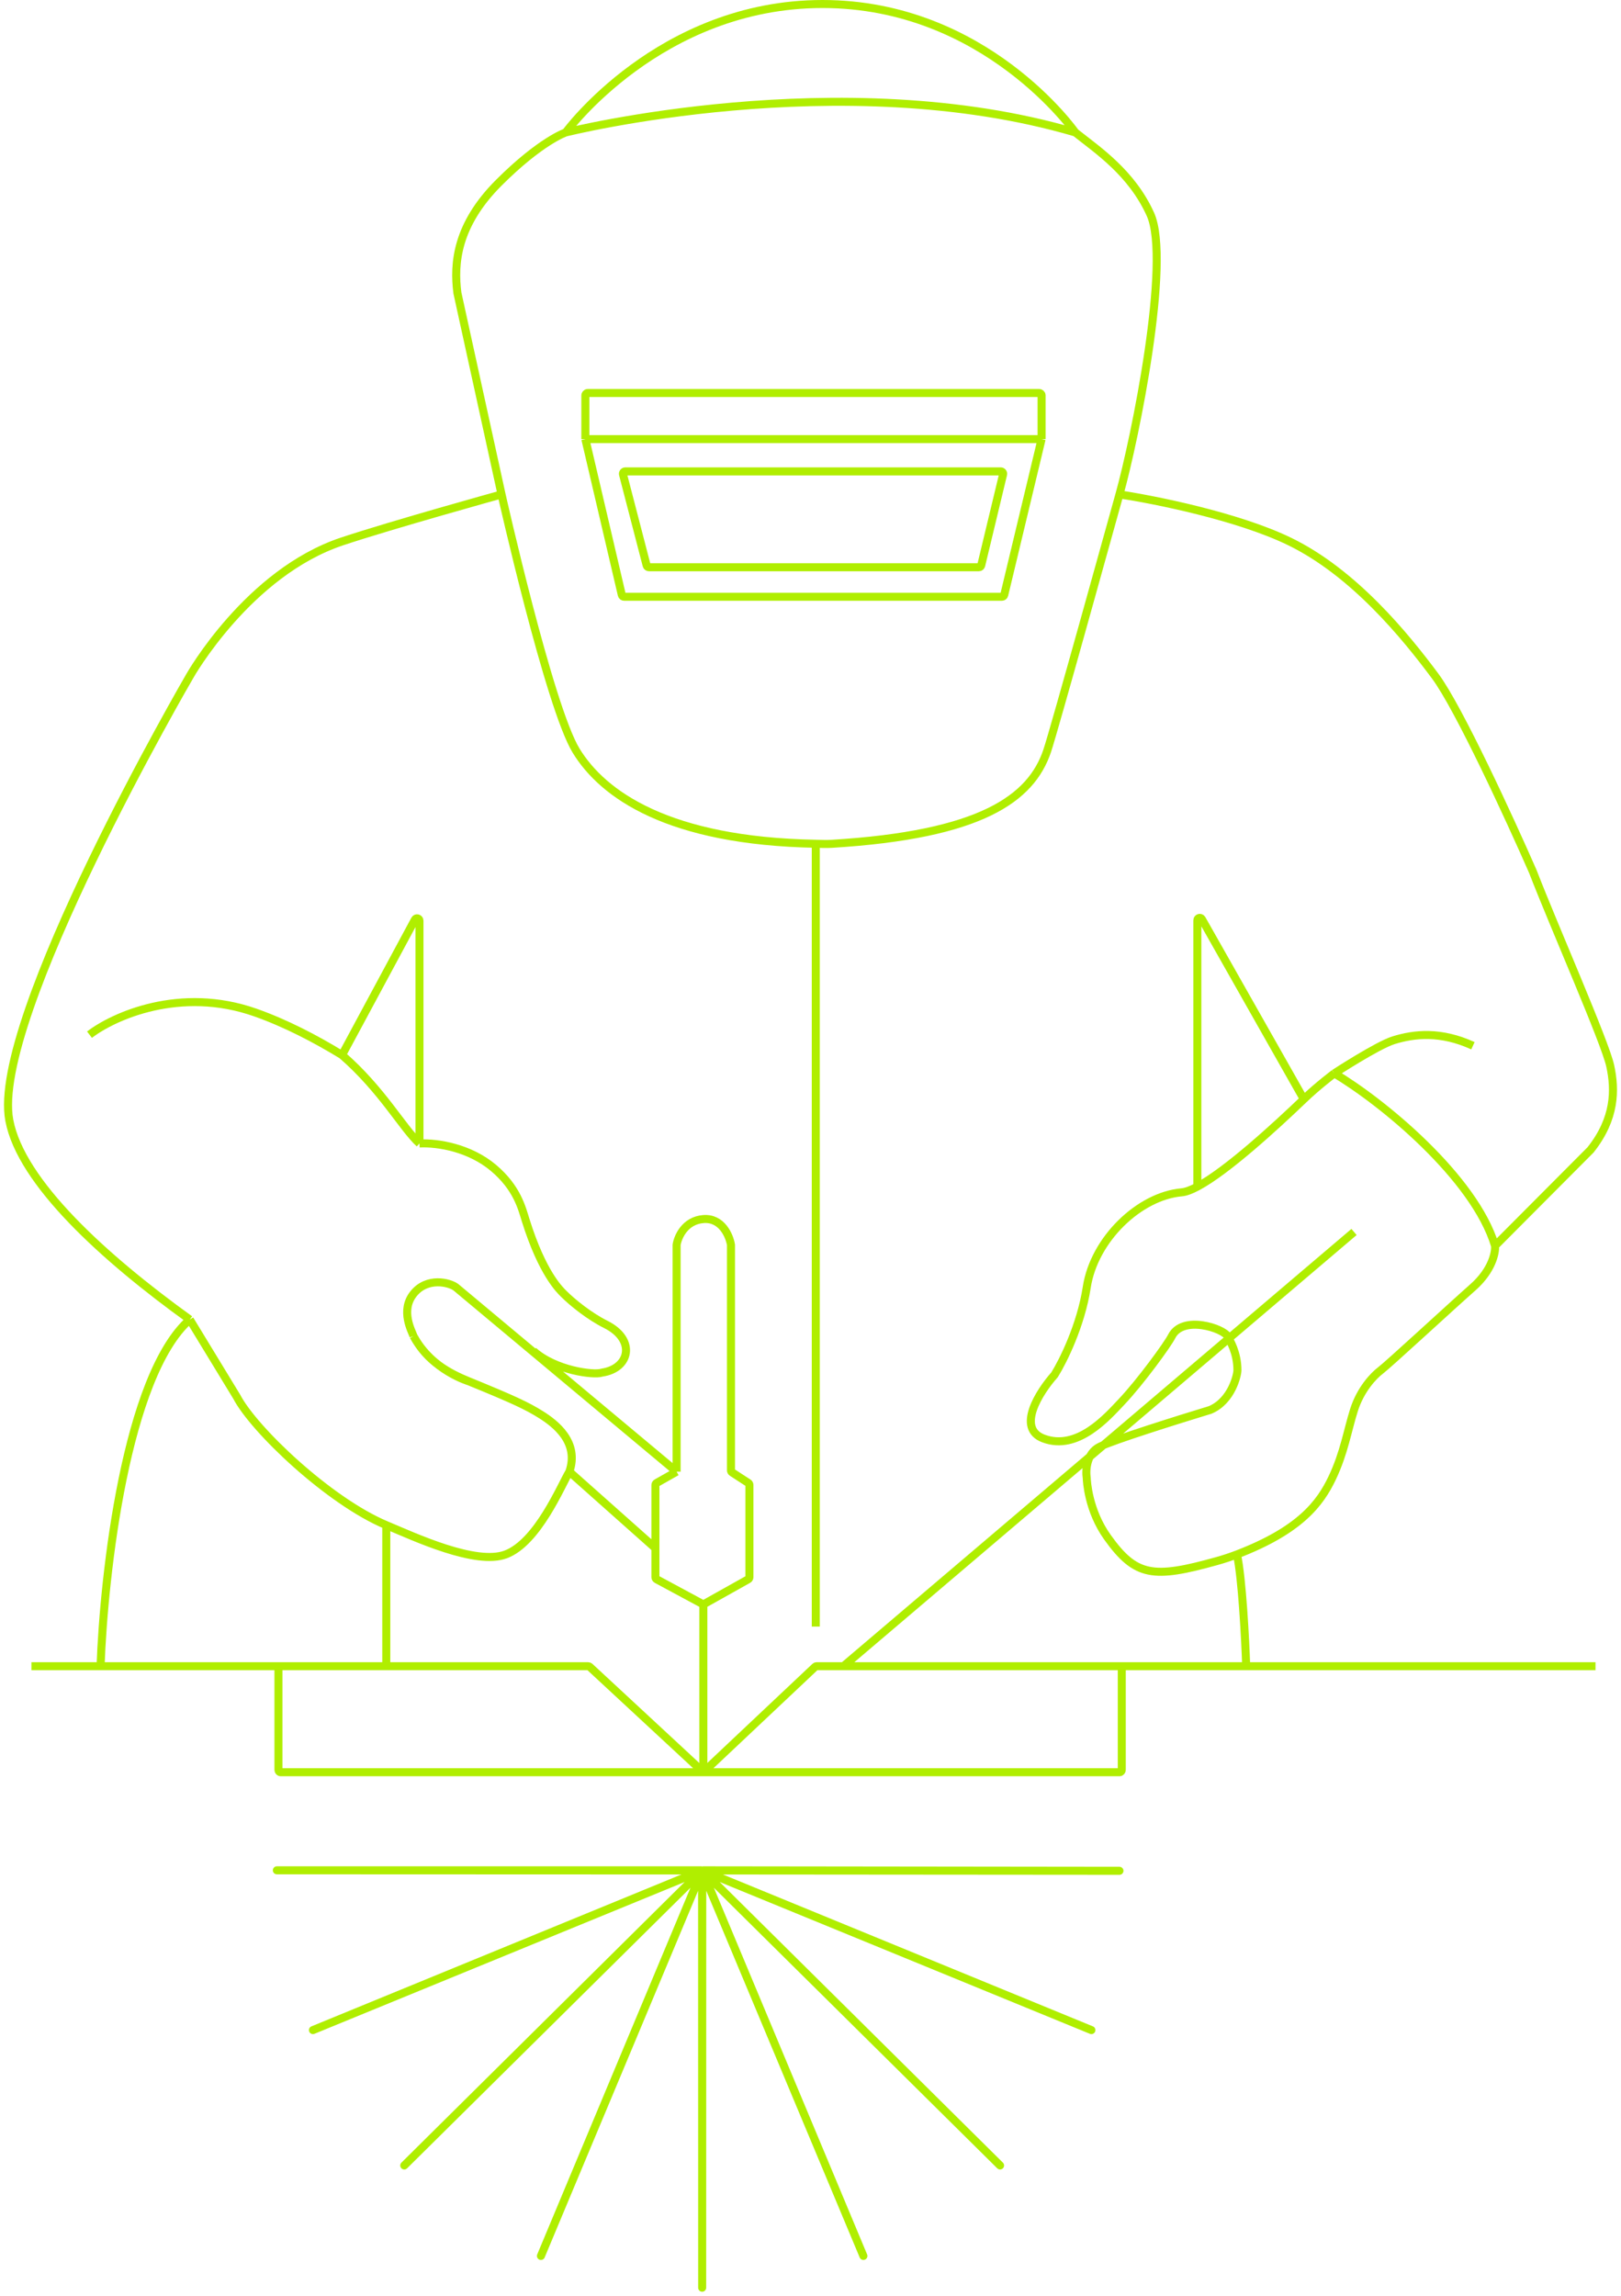 <svg width="202" height="286" viewBox="0 0 202 286" fill="none" xmlns="http://www.w3.org/2000/svg">
<path d="M87.552 233L139.5 233.061L87.552 233.02L136.004 252.906L87.544 233.039L124.623 269.772L87.529 233.053L107.591 281.042L87.51 233.061L87.5 285L87.49 233.061L67.409 281.042L87.471 233.053L50.377 269.772L87.456 233.039L38.996 252.906L87.448 233.02L34.5 233H87.448" stroke="#B0EE00" stroke-linejoin="round"/>
<path d="M62.5 61.595C62.5 61.595 48.796 65.395 42.623 67.452C30.926 71.352 23.669 84.184 23.649 84.221C23.648 84.222 23.649 84.22 23.649 84.221C23.627 84.257 -1.226 126.997 1.162 139.58C2.627 147.302 12.956 156.687 23.648 164.388M62.5 61.595L57 36.5C56.52 32.814 56.911 28.012 62.148 22.775C67.386 17.537 70.5 16.5 70.5 16.5M62.5 61.595C62.5 61.595 68.447 88.048 71.796 93.524C75.146 99 83.3 104.784 101.658 105.116M70.5 16.5C70.5 16.5 82.18 0.5 102.5 0.5C122.82 0.5 134 16.5 134 16.5M70.5 16.5C70.5 16.5 104.781 7.909 134 16.5M134 16.5C136.75 18.685 141 21.5 143.35 26.68C145.966 32.447 141.435 54.704 139.5 61.595M139.5 61.595C138.461 65.295 131.401 90.838 130.5 93.524C128.495 99.5 122.217 104 103.61 105.124C102.949 105.164 102.298 105.127 101.658 105.116M139.5 61.595C143.863 62.246 154.261 64.328 160.692 67.452C168.732 71.357 175.164 79.282 178.839 84.221C181.779 88.172 188.18 102.1 191.013 108.57C193.693 115.499 200.021 129.83 200.661 132.804C201.303 135.79 201.303 139.35 198.202 143.255L186.304 155.2M186.304 155.2C186.381 156.042 185.937 158.255 183.548 160.368C180.562 163.01 172.982 170.016 172.063 170.705C171.144 171.394 169.536 173.117 168.732 175.644C167.928 178.17 167.5 181 166 184.143C164.5 187.286 162.004 190.634 154.146 193.648M186.304 155.2C183.732 146.655 172.169 137.206 166.273 133.722M166.273 133.722C166.273 133.722 171.644 130.216 173.671 129.588C176.265 128.784 179.528 128.439 183.548 130.277M166.273 133.722C166.273 133.722 164.234 135.249 162.474 136.938M162.474 136.938L149.768 114.499C149.616 114.231 149.207 114.339 149.207 114.647V147.833M162.474 136.938C158.9 140.366 152.881 145.881 149.207 147.833M149.207 147.833C148.439 148.241 147.774 148.493 147.255 148.538C141.971 148.998 136.343 154.396 135.425 160.368C134.693 165.127 132.457 169.596 131.418 171.259C131.409 171.273 131.4 171.285 131.389 171.298C129.512 173.411 126.637 177.922 130.027 179.204C134.276 180.812 138 176.5 139.789 174.61C142.111 172.157 145.5 167.5 146 166.5C147.369 163.762 152.5 165.5 153 166.5C153.25 167 154.202 168.491 154.202 170.705C154.202 171.279 153.5 174.5 150.815 175.644C146.91 176.831 138.686 179.411 137.033 180.238C135.39 181.059 135.273 183.156 135.422 184.123C135.424 184.136 135.425 184.148 135.425 184.161C135.435 184.454 135.601 188.142 138 191.5C141.532 196.445 143.717 196.685 151.619 194.48C152.518 194.229 153.359 193.949 154.146 193.648M11.154 128.899C14.14 126.602 22.455 122.834 31.827 126.142C35.557 127.458 39.277 129.388 42.623 131.435M52.271 142.451C50.174 140.538 47.63 135.79 42.623 131.435M52.271 142.451V114.699C52.271 114.387 51.855 114.282 51.707 114.557L42.623 131.435M52.271 142.451C54.629 142.336 58.56 143.019 61.5 145.5C64.44 147.981 65.034 150.509 65.5 152C67.578 158.646 69.767 160.699 70.24 161.172C71.397 162.329 73.5 164 75.5 165C79.292 166.896 78.505 170.477 75.033 170.995C75.011 170.998 74.992 171.003 74.971 171.01C73.984 171.333 69.195 170.749 66.466 168.293M101.658 105.116V202.634M198.823 207.573H155.294M87.646 220.781C92.801 215.922 100.678 208.496 101.574 207.652C101.63 207.599 101.7 207.573 101.777 207.573H105.103M87.646 220.781C82.402 215.918 74.387 208.484 73.487 207.65C73.431 207.598 73.362 207.573 73.286 207.573C63.784 207.573 55.743 207.573 48.136 207.573M87.646 220.781C68.102 220.781 38.202 220.781 34.982 220.781C34.817 220.781 34.699 220.647 34.699 220.481V207.573M87.646 220.781C106.882 220.781 136.307 220.781 139.504 220.781C139.67 220.781 139.789 220.647 139.789 220.481V207.573M87.646 220.781V199.878M3.918 207.573C6.925 207.573 9.786 207.573 12.532 207.573M12.532 207.573C12.937 196.088 15.727 171.371 23.648 164.388M12.532 207.573C20.635 207.573 27.746 207.573 34.699 207.573M23.648 164.388L29.5 174C31.606 178.058 40.969 186.994 48.136 190M48.136 207.573C43.575 207.573 39.17 207.573 34.699 207.573M48.136 207.573V190M155.294 207.573C155.179 204.185 154.789 196.657 154.146 193.648M155.294 207.573H139.789M139.789 207.573H105.103M87.646 199.878L93.235 196.748C93.33 196.695 93.388 196.595 93.388 196.486V184.995C93.388 184.893 93.337 184.799 93.252 184.743L91.228 183.428C91.143 183.372 91.091 183.278 91.091 183.176V155.11C91.091 155.093 91.09 155.077 91.087 155.061C90.887 153.906 89.927 151.687 87.646 151.869C85.366 152.052 84.481 154.06 84.319 155.063C84.316 155.078 84.315 155.093 84.315 155.108V183.339M87.646 199.878L81.831 196.747C81.734 196.694 81.674 196.593 81.674 196.483V192.872M84.315 183.339L81.826 184.746C81.732 184.799 81.674 184.899 81.674 185.007V192.872M84.315 183.339L56.819 160.368C56.007 159.756 53.227 159.059 51.535 161.172C49.844 163.286 51.344 165.887 51.535 166.455M81.674 192.872L70.953 183.339M129.797 54.704V49.261C129.797 49.095 129.663 48.961 129.497 48.961H73.245C73.079 48.961 72.945 49.095 72.945 49.261V54.704M129.797 54.704H72.945M129.797 54.704L125.143 74.114C125.111 74.248 124.99 74.344 124.851 74.344H77.777C77.637 74.344 77.516 74.248 77.485 74.112L72.945 54.704M168.732 153.477L105.103 207.573M48.136 190C51.697 191.493 59.296 195.044 63.02 193.648C67.02 192.148 69.955 184.985 70.953 183.339M51.535 166.455C53.258 169.671 56 171.093 58.426 172.083M51.535 166.455C53.822 170.724 58.426 172.083 58.426 172.083M70.953 183.339C72.209 179.664 69.223 177.366 67.385 176.218C65.676 175.15 64.054 174.38 58.426 172.083M77.636 59.099L80.582 70.444C80.616 70.576 80.735 70.668 80.872 70.668H121.98C122.119 70.668 122.239 70.573 122.272 70.438L124.999 59.094C125.044 58.905 124.901 58.724 124.707 58.724H77.927C77.73 58.724 77.587 58.909 77.636 59.099Z" stroke="#B0EE00"/>
</svg>

